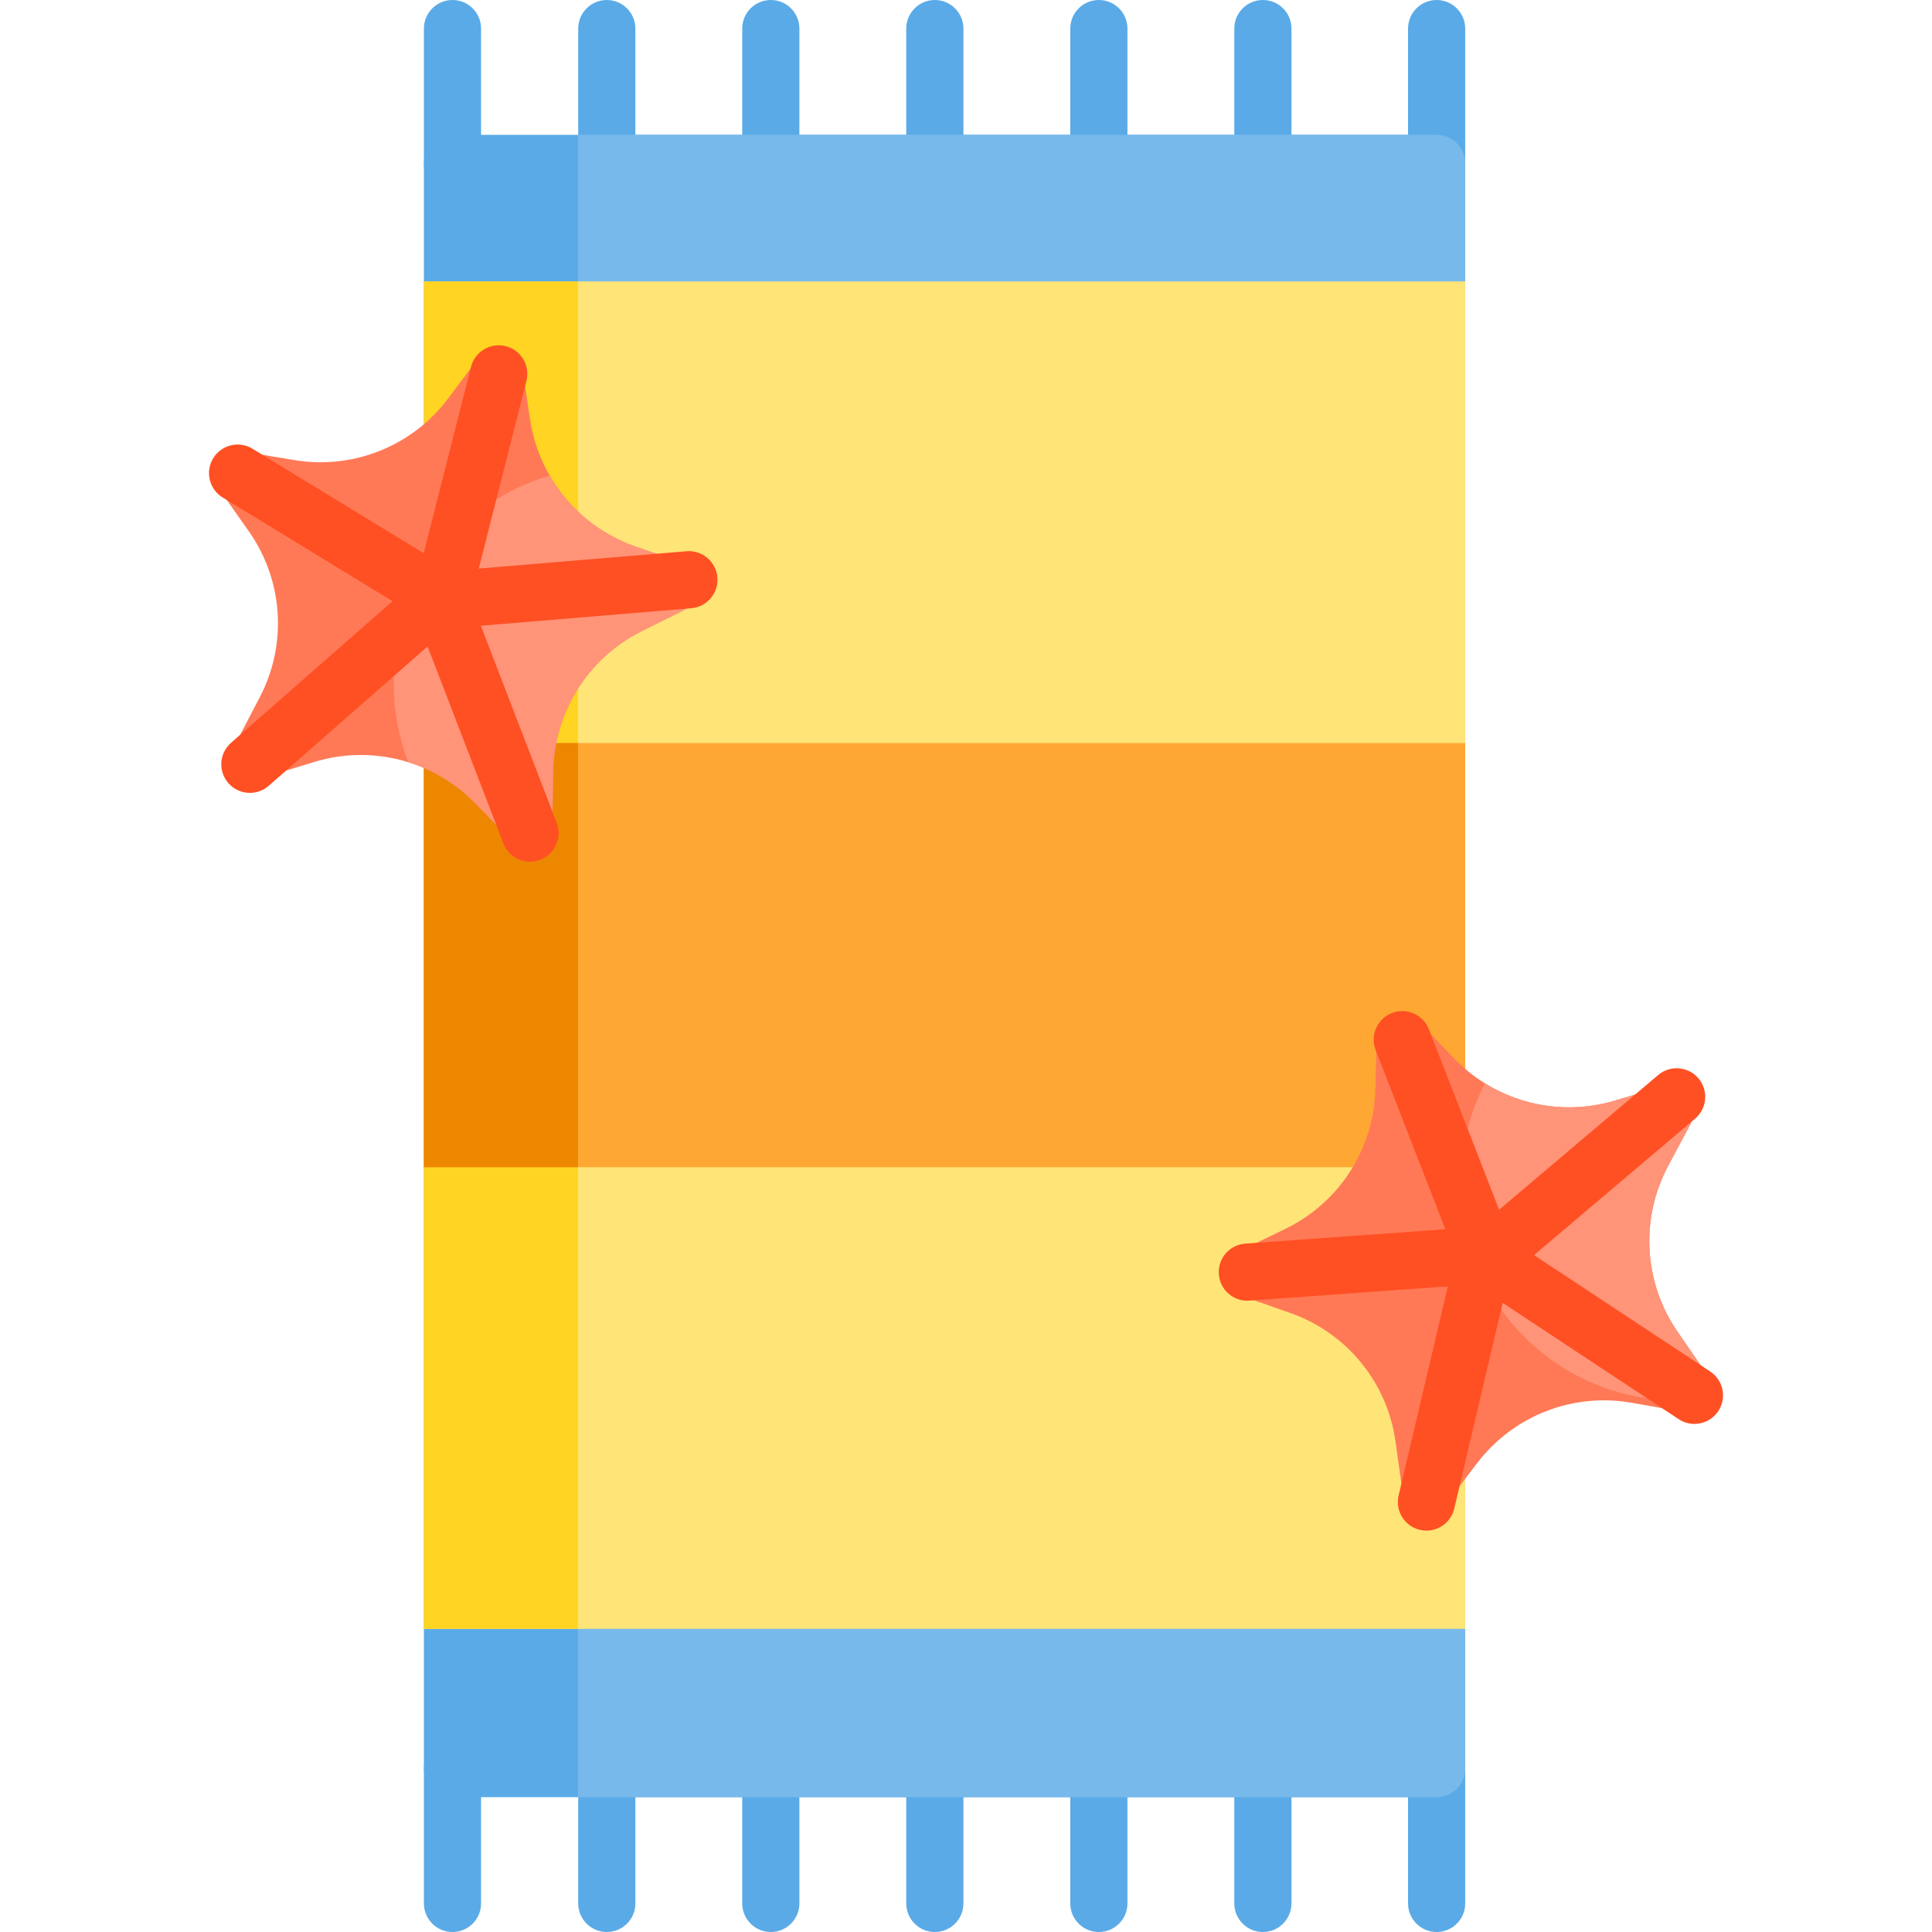 <?xml version="1.0" encoding="iso-8859-1"?>
<!-- Generator: Adobe Illustrator 19.0.0, SVG Export Plug-In . SVG Version: 6.00 Build 0)  -->
<svg version="1.1" id="Capa_1" xmlns="http://www.w3.org/2000/svg" xmlns:xlink="http://www.w3.org/1999/xlink" x="0px" y="0px"
	 viewBox="0 0 512 512" style="enable-background:new 0 0 512 512;" xml:space="preserve">
<g>
	<path style="fill:#5AAAE7;" d="M160.806,50.882c-4.183,0-7.574-3.39-7.574-7.574V7.574c0-4.184,3.391-7.574,7.574-7.574
		s7.574,3.39,7.574,7.574v35.734C168.38,47.491,164.989,50.882,160.806,50.882z"/>
	<path style="fill:#5AAAE7;" d="M204.274,50.882c-4.183,0-7.574-3.39-7.574-7.574V7.574C196.7,3.39,200.091,0,204.274,0
		s7.574,3.39,7.574,7.574v35.734C211.848,47.491,208.456,50.882,204.274,50.882z"/>
	<path style="fill:#5AAAE7;" d="M247.741,50.882c-4.183,0-7.574-3.39-7.574-7.574V7.574c0-4.184,3.391-7.574,7.574-7.574
		c4.184,0,7.574,3.39,7.574,7.574v35.734C255.315,47.491,251.925,50.882,247.741,50.882z"/>
	<path style="fill:#5AAAE7;" d="M291.21,50.882c-4.184,0-7.574-3.39-7.574-7.574V7.574c0-4.184,3.39-7.574,7.574-7.574
		s7.574,3.39,7.574,7.574v35.734C298.784,47.491,295.393,50.882,291.21,50.882z"/>
	<path style="fill:#5AAAE7;" d="M334.677,50.882c-4.184,0-7.574-3.39-7.574-7.574V7.574c0-4.184,3.39-7.574,7.574-7.574
		c4.184,0,7.574,3.39,7.574,7.574v35.734C342.251,47.491,338.861,50.882,334.677,50.882z"/>
	<path style="fill:#5AAAE7;" d="M160.806,512c-4.183,0-7.574-3.39-7.574-7.574v-35.734c0-4.184,3.391-7.574,7.574-7.574
		s7.574,3.39,7.574,7.574v35.734C168.38,508.61,164.989,512,160.806,512z"/>
	<path style="fill:#5AAAE7;" d="M204.274,512c-4.183,0-7.574-3.39-7.574-7.574v-35.734c0-4.184,3.391-7.574,7.574-7.574
		s7.574,3.39,7.574,7.574v35.734C211.848,508.61,208.456,512,204.274,512z"/>
	<path style="fill:#5AAAE7;" d="M247.741,512c-4.183,0-7.574-3.39-7.574-7.574v-35.734c0-4.184,3.391-7.574,7.574-7.574
		c4.184,0,7.574,3.39,7.574,7.574v35.734C255.315,508.61,251.925,512,247.741,512z"/>
	<path style="fill:#5AAAE7;" d="M291.21,512c-4.184,0-7.574-3.39-7.574-7.574v-35.734c0-4.184,3.39-7.574,7.574-7.574
		s7.574,3.39,7.574,7.574v35.734C298.784,508.61,295.393,512,291.21,512z"/>
	<path style="fill:#5AAAE7;" d="M334.677,512c-4.184,0-7.574-3.39-7.574-7.574v-35.734c0-4.184,3.39-7.574,7.574-7.574
		c4.184,0,7.574,3.39,7.574,7.574v35.734C342.251,508.61,338.861,512,334.677,512z"/>
	<path style="fill:#5AAAE7;" d="M119.914,0c-4.183,0-7.574,3.39-7.574,7.574v35.734c0,4.184,3.391,7.574,7.574,7.574
		s7.574-3.39,7.574-7.574V7.574C127.488,3.39,124.097,0,119.914,0z"/>
	<path style="fill:#5AAAE7;" d="M380.72,0c-4.184,0-7.574,3.39-7.574,7.574v35.734c0,4.184,3.39,7.574,7.574,7.574
		s7.574-3.39,7.574-7.574V7.574C388.294,3.39,384.904,0,380.72,0z"/>
	<path style="fill:#5AAAE7;" d="M119.914,461.118c-4.183,0-7.574,3.39-7.574,7.574v35.734c0,4.184,3.391,7.574,7.574,7.574
		s7.574-3.39,7.574-7.574v-35.734C127.488,464.509,124.097,461.118,119.914,461.118z"/>
	<path style="fill:#5AAAE7;" d="M380.72,461.118c-4.184,0-7.574,3.39-7.574,7.574v35.734c0,4.184,3.39,7.574,7.574,7.574
		s7.574-3.39,7.574-7.574v-35.734C388.294,464.509,384.904,461.118,380.72,461.118z"/>
	<path style="fill:#5AAAE7;" d="M388.295,43.303v425.394c0,4.181-3.393,7.574-7.574,7.574H119.914c-4.181,0-7.574-3.393-7.574-7.574
		V43.303c0-4.181,3.393-7.574,7.574-7.574h260.807C384.902,35.729,388.295,39.122,388.295,43.303z"/>
</g>
<path style="fill:#78B9EB;" d="M388.295,43.303v425.394c0,4.181-3.393,7.574-7.574,7.574H153.168V35.729h227.552
	C384.902,35.729,388.295,39.122,388.295,43.303z"/>
<rect x="112.337" y="74.578" style="fill:#FFE477;" width="275.955" height="357.087"/>
<rect x="112.337" y="74.578" style="fill:#FFD422;" width="40.829" height="357.087"/>
<rect x="112.337" y="196.923" style="fill:#FFA733;" width="275.955" height="112.398"/>
<rect x="112.337" y="196.923" style="fill:#EE8700;" width="40.829" height="112.398"/>
<g>
	<path style="fill:#FF7956;" d="M451.623,370.7c-1.404,2.262-4.07,3.726-7.17,3.181l-12.027-2.131
		c-15.542-2.747-31.326,3.393-40.92,15.936l-7.423,9.695c-3.807,4.969-11.704,2.888-12.573-3.302l-1.697-12.098
		c-2.181-15.633-12.906-28.741-27.791-33.992l-11.523-4.06c-5.887-2.08-6.362-10.24-0.737-12.977l10.987-5.352
		c14.189-6.907,23.348-21.157,23.732-36.941l0.313-12.209c0.151-6.251,7.766-9.21,12.108-4.716l8.483,8.796
		c2.464,2.555,5.201,4.756,8.15,6.574c10.119,6.281,22.591,8.079,34.315,4.595l11.704-3.494c5.999-1.777,11.169,4.544,8.23,10.068
		l-5.746,10.775c-7.412,13.936-6.453,30.841,2.504,43.848l6.938,10.058C453.239,365.509,453.037,368.489,451.623,370.7z"/>
	<path style="fill:#FF7956;" d="M180.96,161.83l-10.937,5.443c-14.128,7.039-23.156,21.359-23.419,37.143l-0.192,12.219
		c-0.101,6.251-7.695,9.281-12.068,4.817l-8.564-8.725c-4.989-5.07-11.058-8.705-17.602-10.745
		c-7.978-2.474-16.663-2.585-24.954-0.04l-11.684,3.585c-5.968,1.828-11.199-4.443-8.311-9.988l5.645-10.836
		c7.301-13.997,6.19-30.892-2.878-43.818l-7.029-9.998c-3.585-5.12,0.767-12.027,6.938-10.987l12.048,2.02
		c15.562,2.616,31.296-3.666,40.778-16.289l7.342-9.765c3.757-4.989,11.674-2.989,12.593,3.201l1.798,12.078
		c0.798,5.332,2.585,10.371,5.201,14.885c5.009,8.705,13.058,15.491,22.894,18.864l11.553,3.969
		C186.019,150.894,186.565,159.043,180.96,161.83z"/>
</g>
<g>
	<path style="fill:#FF9478;" d="M180.96,161.83l-10.937,5.443c-14.128,7.039-23.156,21.359-23.419,37.143l-0.192,12.219
		c-0.101,6.251-7.695,9.281-12.068,4.817l-8.564-8.725c-4.989-5.07-11.058-8.705-17.602-10.745
		c-2.474-6.423-3.837-13.411-3.837-20.712c0-26.145,17.44-48.231,41.324-55.239c5.009,8.705,13.058,15.491,22.894,18.864
		l11.553,3.969C186.019,150.894,186.565,159.043,180.96,161.83z"/>
	<path style="fill:#FF9478;" d="M451.623,370.7c-2.282,0.283-4.605,0.424-6.958,0.424c-31.79,0-57.562-25.772-57.562-57.562
		c0-9.543,2.323-18.541,6.433-26.458c10.119,6.281,22.591,8.079,34.315,4.595l11.704-3.494c5.999-1.777,11.169,4.544,8.23,10.068
		l-5.746,10.775c-7.412,13.936-6.453,30.841,2.504,43.848l6.938,10.058C453.239,365.509,453.037,368.489,451.623,370.7z"/>
</g>
<g>
	<path style="fill:#FF5023;" d="M453.215,363.458l-46.691-30.846l42.699-36.161c3.192-2.703,3.589-7.482,0.886-10.674
		c-2.703-3.192-7.482-3.589-10.674-0.886l-42.159,35.703l-18.598-47.816c-1.517-3.897-5.905-5.826-9.805-4.313
		c-3.898,1.517-5.829,5.907-4.313,9.805l18.471,47.492l-53.023,3.809c-4.173,0.3-7.311,3.925-7.011,8.097
		c0.286,3.988,3.61,7.032,7.547,7.032c0.183,0,0.366-0.006,0.55-0.02l52.596-3.779l-13.047,55.418
		c-0.958,4.072,1.565,8.15,5.637,9.109c0.584,0.137,1.167,0.203,1.743,0.203c3.434,0,6.544-2.352,7.366-5.84l12.833-54.509
		l46.647,30.817c1.285,0.849,2.735,1.255,4.168,1.255c2.459,0,4.87-1.196,6.327-3.4
		C457.666,370.463,456.705,365.764,453.215,363.458z"/>
	<path style="fill:#FF5023;" d="M181.934,146.089l-55.055,4.583l12.627-49.728c1.029-4.055-1.423-8.176-5.477-9.205
		c-4.055-1.028-8.176,1.423-9.205,5.477l-12.541,49.39l-45.379-27.691c-3.572-2.177-8.231-1.049-10.411,2.521
		c-2.178,3.57-1.05,8.23,2.521,10.411l45.013,27.467l-42.804,37.539c-3.145,2.758-3.458,7.544-0.7,10.688
		c1.498,1.707,3.592,2.58,5.698,2.58c1.772,0,3.554-0.619,4.991-1.879l42.102-36.924l20.08,52.176
		c1.158,3.009,4.027,4.856,7.07,4.856c0.905,0,1.825-0.163,2.719-0.507c3.904-1.503,5.85-5.885,4.348-9.789l-20.099-52.226
		l55.761-4.641c4.169-0.347,7.267-4.008,6.92-8.177C189.764,148.842,186.101,145.746,181.934,146.089z"/>
</g>
<g>
</g>
<g>
</g>
<g>
</g>
<g>
</g>
<g>
</g>
<g>
</g>
<g>
</g>
<g>
</g>
<g>
</g>
<g>
</g>
<g>
</g>
<g>
</g>
<g>
</g>
<g>
</g>
<g>
</g>
</svg>
